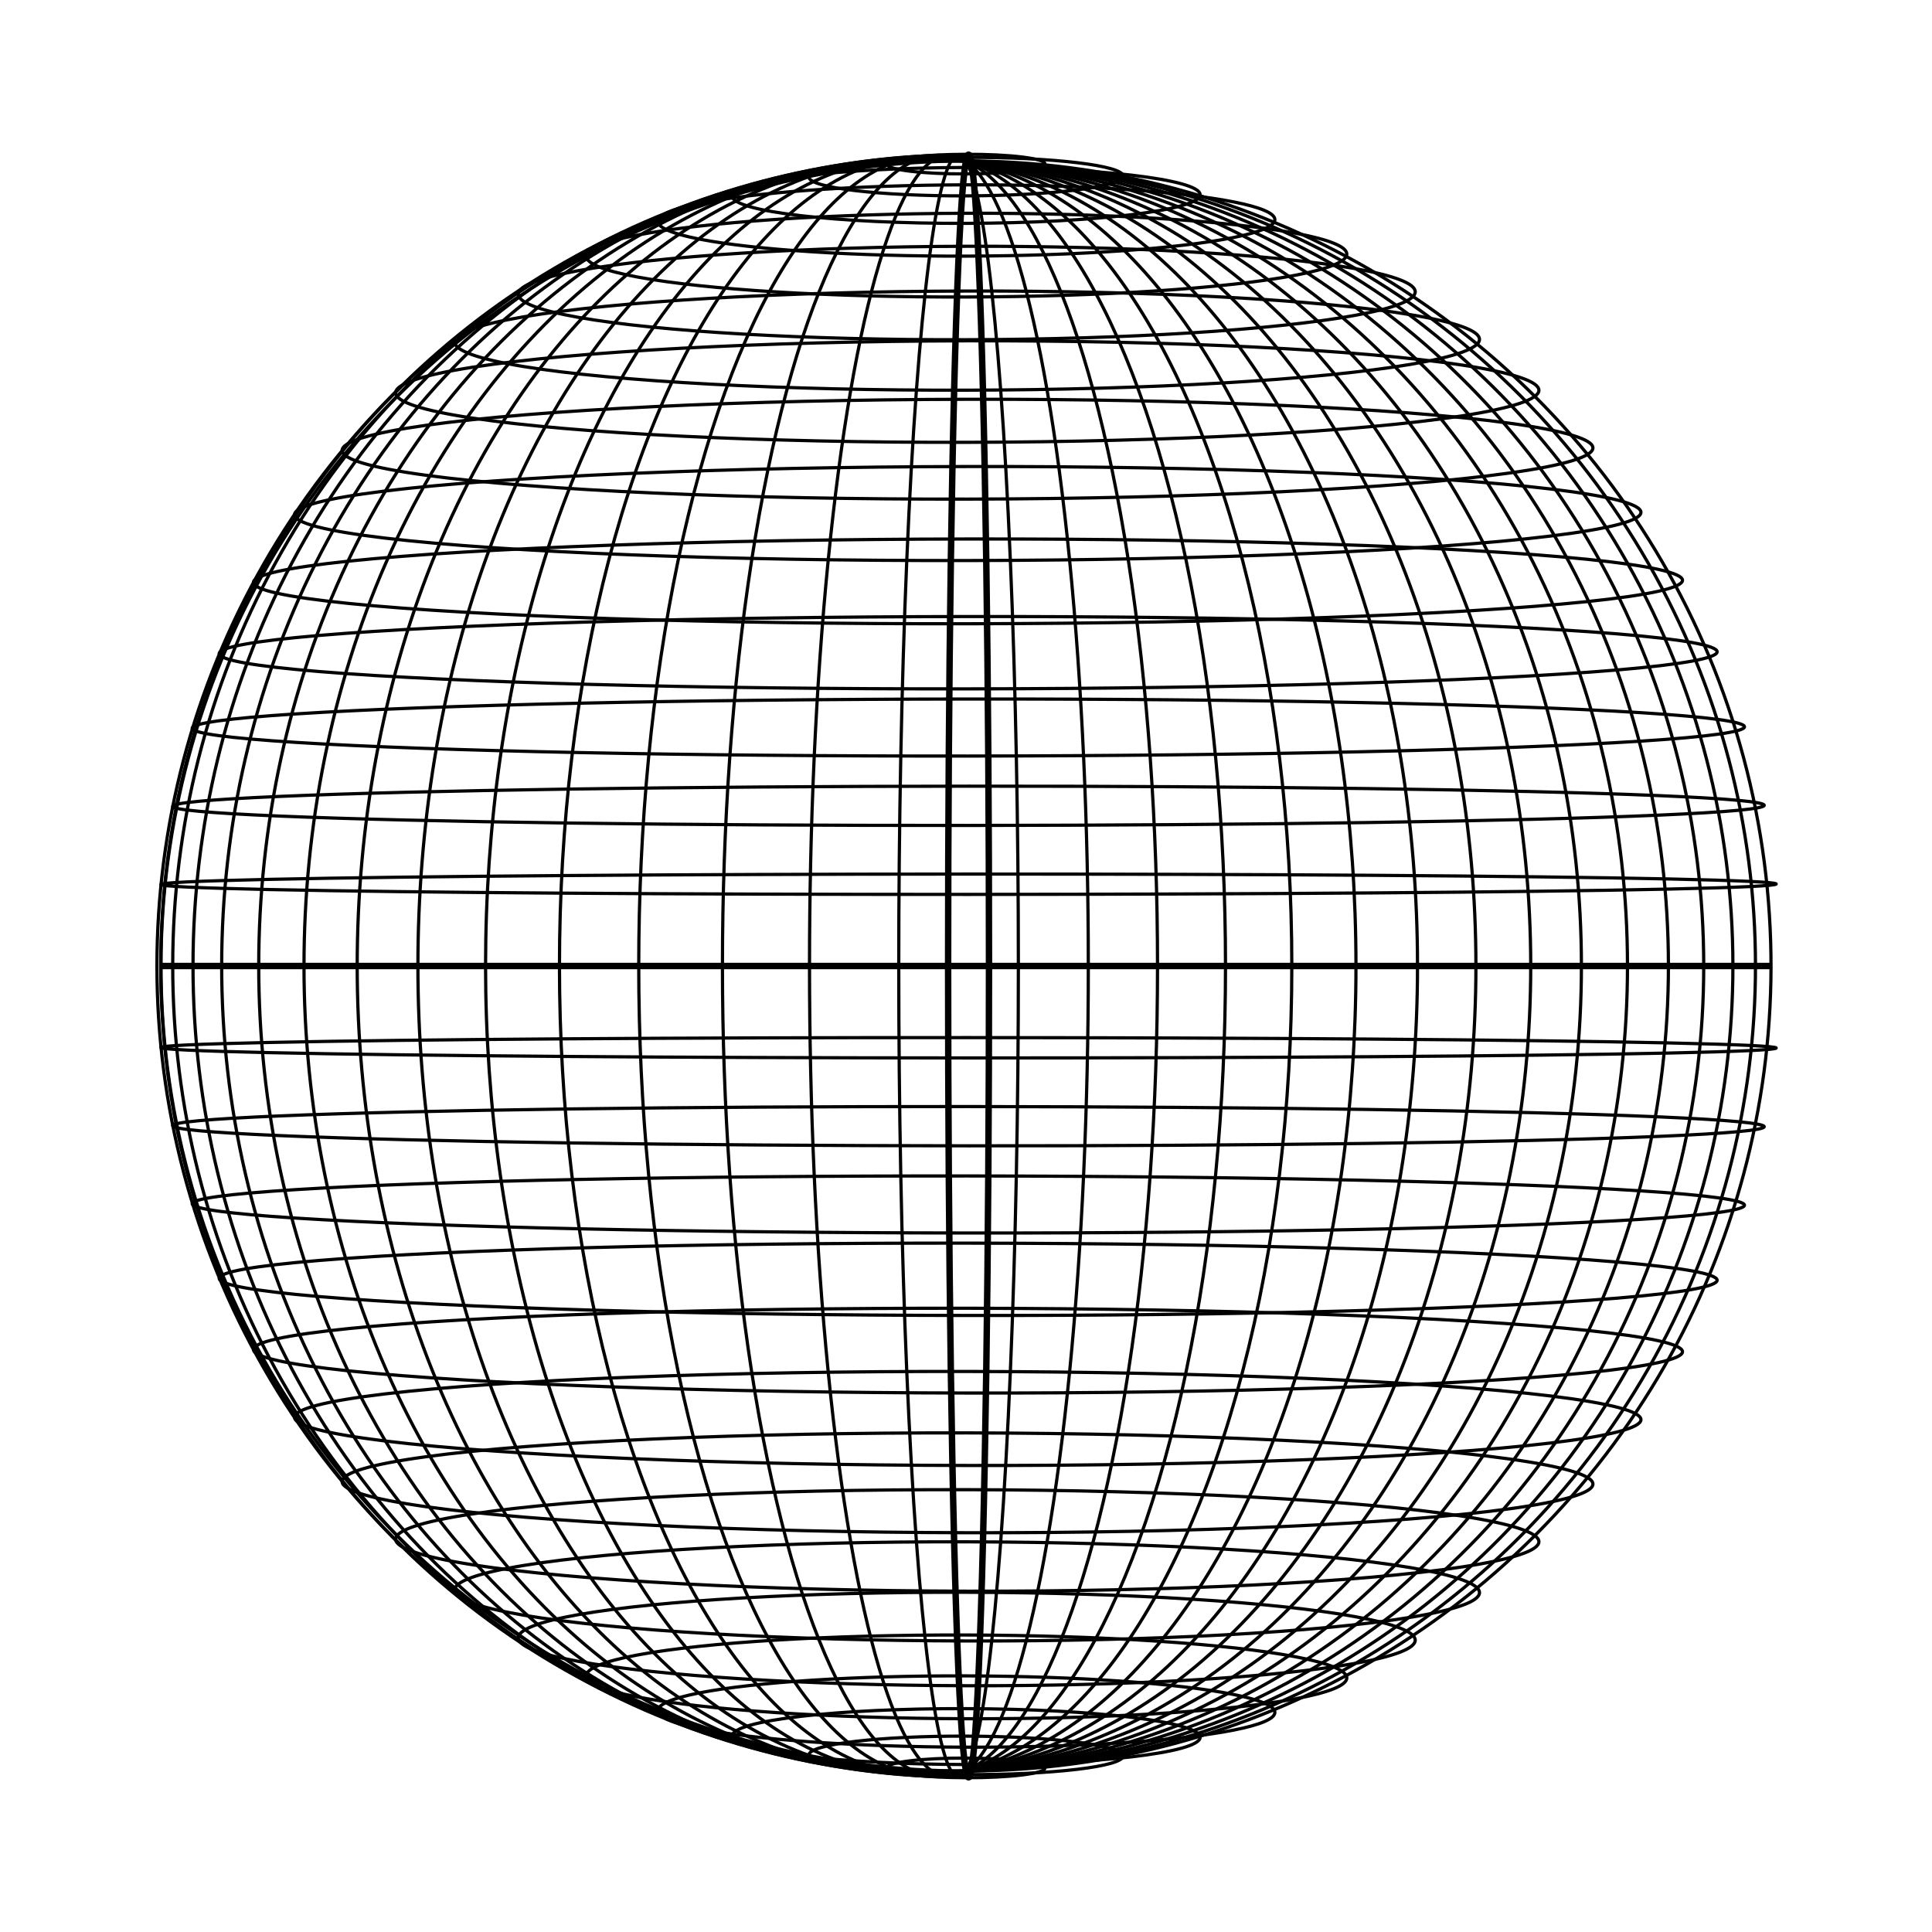 <svg width="600" height="600" viewBox="-300 -300 600 600" xmlns="http://www.w3.org/2000/svg">
  <line x1="-1.4210854715202004e-14" y1="-250" x2="1.4210854715202004e-14" y2="-250" fill="none" stroke="black" stroke-width="1"/>
  <ellipse cx="0.008" cy="-249.037" rx="3.05" ry="24.514" transform="rotate(89.819 0.008 -249.037)" fill="none" stroke="black" stroke-width="1"/>
  <ellipse cx="0.03" cy="-245.146" rx="5.976" ry="48.803" transform="rotate(89.822 0.03 -245.146)" fill="none" stroke="black" stroke-width="1"/>
  <ellipse cx="0.066" cy="-239.315" rx="8.681" ry="72.642" transform="rotate(89.826 0.066 -239.315)" fill="none" stroke="black" stroke-width="1"/>
  <ellipse cx="0.115" cy="-231.53" rx="11.072" ry="95.811" transform="rotate(89.832 0.115 -231.53)" fill="none" stroke="black" stroke-width="1"/>
  <ellipse cx="0.174" cy="-220.767" rx="13.004" ry="118.092" transform="rotate(89.84 0.174 -220.767)" fill="none" stroke="black" stroke-width="1"/>
  <ellipse cx="0.242" cy="-209.008" rx="14.51" ry="139.273" transform="rotate(89.849 0.242 -209.008)" fill="none" stroke="black" stroke-width="1"/>
  <ellipse cx="0.316" cy="-194.221" rx="15.397" ry="159.15" transform="rotate(89.86 0.316 -194.221)" fill="none" stroke="black" stroke-width="1"/>
  <ellipse cx="0.394" cy="-178.394" rx="15.763" ry="177.528" transform="rotate(89.871 0.394 -178.394)" fill="none" stroke="black" stroke-width="1"/>
  <ellipse cx="0.471" cy="-160.499" rx="15.503" ry="194.223" transform="rotate(89.884 0.471 -160.499)" fill="none" stroke="black" stroke-width="1"/>
  <ellipse cx="0.546" cy="-140.518" rx="14.6" ry="209.066" transform="rotate(89.899 0.546 -140.518)" fill="none" stroke="black" stroke-width="1"/>
  <ellipse cx="0.615" cy="-119.452" rx="13.164" ry="221.903" transform="rotate(89.914 0.615 -119.452)" fill="none" stroke="black" stroke-width="1"/>
  <ellipse cx="0.676" cy="-97.298" rx="11.233" ry="232.599" transform="rotate(89.93 0.676 -97.298)" fill="none" stroke="black" stroke-width="1"/>
  <ellipse cx="0.726" cy="-74.06" rx="8.856" ry="241.042" transform="rotate(89.947 0.726 -74.06)" fill="none" stroke="black" stroke-width="1"/>
  <ellipse cx="0.763" cy="-49.748" rx="6.097" ry="247.138" transform="rotate(89.964 0.763 -49.748)" fill="none" stroke="black" stroke-width="1"/>
  <ellipse cx="0.786" cy="-25.393" rx="3.158" ry="250.823" transform="rotate(89.982 0.786 -25.393)" fill="none" stroke="black" stroke-width="1"/>
  <line x1="-250" y1="-5.78970667932297e-16" x2="250" y2="-1.3560314805409588e-15" fill="none" stroke="black" stroke-width="2"/>
  <ellipse cx="0.786" cy="25.393" rx="3.158" ry="250.823" transform="rotate(-89.982 0.786 25.393)" fill="none" stroke="black" stroke-width="1"/>
  <ellipse cx="0.763" cy="49.748" rx="6.097" ry="247.138" transform="rotate(-89.964 0.763 49.748)" fill="none" stroke="black" stroke-width="1"/>
  <ellipse cx="0.726" cy="74.06" rx="8.856" ry="241.042" transform="rotate(-89.947 0.726 74.06)" fill="none" stroke="black" stroke-width="1"/>
  <ellipse cx="0.676" cy="97.298" rx="11.233" ry="232.599" transform="rotate(-89.93 0.676 97.298)" fill="none" stroke="black" stroke-width="1"/>
  <ellipse cx="0.615" cy="119.452" rx="13.164" ry="221.903" transform="rotate(-89.914 0.615 119.452)" fill="none" stroke="black" stroke-width="1"/>
  <ellipse cx="0.546" cy="140.518" rx="14.6" ry="209.066" transform="rotate(-89.899 0.546 140.518)" fill="none" stroke="black" stroke-width="1"/>
  <ellipse cx="0.471" cy="160.499" rx="15.503" ry="194.223" transform="rotate(-89.884 0.471 160.499)" fill="none" stroke="black" stroke-width="1"/>
  <ellipse cx="0.394" cy="178.394" rx="15.763" ry="177.528" transform="rotate(-89.871 0.394 178.394)" fill="none" stroke="black" stroke-width="1"/>
  <ellipse cx="0.316" cy="194.221" rx="15.397" ry="159.15" transform="rotate(-89.86 0.316 194.221)" fill="none" stroke="black" stroke-width="1"/>
  <ellipse cx="0.242" cy="209.008" rx="14.51" ry="139.273" transform="rotate(-89.849 0.242 209.008)" fill="none" stroke="black" stroke-width="1"/>
  <ellipse cx="0.174" cy="220.767" rx="13.004" ry="118.092" transform="rotate(-89.84 0.174 220.767)" fill="none" stroke="black" stroke-width="1"/>
  <ellipse cx="0.115" cy="231.53" rx="11.072" ry="95.811" transform="rotate(-89.832 0.115 231.53)" fill="none" stroke="black" stroke-width="1"/>
  <ellipse cx="0.066" cy="239.315" rx="8.681" ry="72.642" transform="rotate(-89.826 0.066 239.315)" fill="none" stroke="black" stroke-width="1"/>
  <ellipse cx="0.03" cy="245.146" rx="5.976" ry="48.803" transform="rotate(-89.822 0.03 245.146)" fill="none" stroke="black" stroke-width="1"/>
  <ellipse cx="0.008" cy="249.037" rx="3.05" ry="24.514" transform="rotate(-89.819 0.008 249.037)" fill="none" stroke="black" stroke-width="1"/>
  <line x1="-1.4210854715202004e-14" y1="250" x2="1.4210854715202004e-14" y2="250" fill="none" stroke="black" stroke-width="1"/>
  <ellipse cx="3.3881317890171986e-15" cy="-1.3552527156068805e-14" rx="250" ry="250" transform="rotate(45 3.3881317890171986e-15 -1.3552527156068805e-14)" fill="none" stroke="black" stroke-width="1"/>
  <ellipse cx="-3.041" cy="5.1662460804596564e-15" rx="250.019" ry="248.221" transform="rotate(90 -3.041 5.1662460804596564e-15)" fill="none" stroke="black" stroke-width="1"/>
  <ellipse cx="-5.953" cy="-1.4813173577840025e-14" rx="250.074" ry="244.122" transform="rotate(90 -5.953 -1.4813173577840025e-14)" fill="none" stroke="black" stroke-width="1"/>
  <ellipse cx="-8.626" cy="3.5368924839105946e-14" rx="250.165" ry="237.734" transform="rotate(90 -8.626 3.5368924839105946e-14)" fill="none" stroke="black" stroke-width="1"/>
  <ellipse cx="-10.959" cy="-2.8358328163516644e-14" rx="250.287" ry="229.102" transform="rotate(90 -10.959 -2.8358328163516644e-14)" fill="none" stroke="black" stroke-width="1"/>
  <ellipse cx="-12.863" cy="2.640724061065177e-15" rx="250.435" ry="218.292" transform="rotate(90 -12.863 2.640724061065177e-15)" fill="none" stroke="black" stroke-width="1"/>
  <ellipse cx="-14.263" cy="1.1585758945957612e-13" rx="250.605" ry="205.386" transform="rotate(-90 -14.263 1.1585758945957612e-13)" fill="none" stroke="black" stroke-width="1"/>
  <ellipse cx="-15.105" cy="2.916702463029615e-14" rx="250.79" ry="190.485" transform="rotate(-90 -15.105 2.916702463029615e-14)" fill="none" stroke="black" stroke-width="1"/>
  <ellipse cx="-15.354" cy="5.707384698433254e-14" rx="250.982" ry="173.714" transform="rotate(90 -15.354 5.707384698433254e-14)" fill="none" stroke="black" stroke-width="1"/>
  <ellipse cx="-14.998" cy="6.119167772918272e-14" rx="251.175" ry="155.216" transform="rotate(-90 -14.998 6.119167772918272e-14)" fill="none" stroke="black" stroke-width="1"/>
  <ellipse cx="-14.047" cy="1.9832244692694674e-13" rx="251.361" ry="135.156" transform="rotate(-90 -14.047 1.9832244692694674e-13)" fill="none" stroke="black" stroke-width="1"/>
  <ellipse cx="-12.536" cy="-1.5634069939639554e-13" rx="251.533" ry="113.719" transform="rotate(-90 -12.536 -1.5634069939639554e-13)" fill="none" stroke="black" stroke-width="1"/>
  <ellipse cx="-10.522" cy="2.3817994516191235e-13" rx="251.684" ry="91.112" transform="rotate(-90 -10.522 2.3817994516191235e-13)" fill="none" stroke="black" stroke-width="1"/>
  <ellipse cx="-8.081" cy="5.4244410408563456e-14" rx="251.808" ry="67.557" transform="rotate(-90 -8.081 5.4244410408563456e-14)" fill="none" stroke="black" stroke-width="1"/>
  <ellipse cx="-5.308" cy="2.0161006833724657e-13" rx="251.9" ry="43.293" transform="rotate(-90 -5.308 2.0161006833724657e-13)" fill="none" stroke="black" stroke-width="1"/>
  <ellipse cx="-2.31" cy="-7.068239680792041e-14" rx="251.957" ry="18.572" transform="rotate(90 -2.31 -7.068239680792041e-14)" fill="none" stroke="black" stroke-width="1"/>
  <ellipse cx="0.794" cy="3.39888776295067e-14" rx="251.976" ry="6.349" transform="rotate(-90 0.794 3.39888776295067e-14)" fill="none" stroke="black" stroke-width="2"/>
</svg>